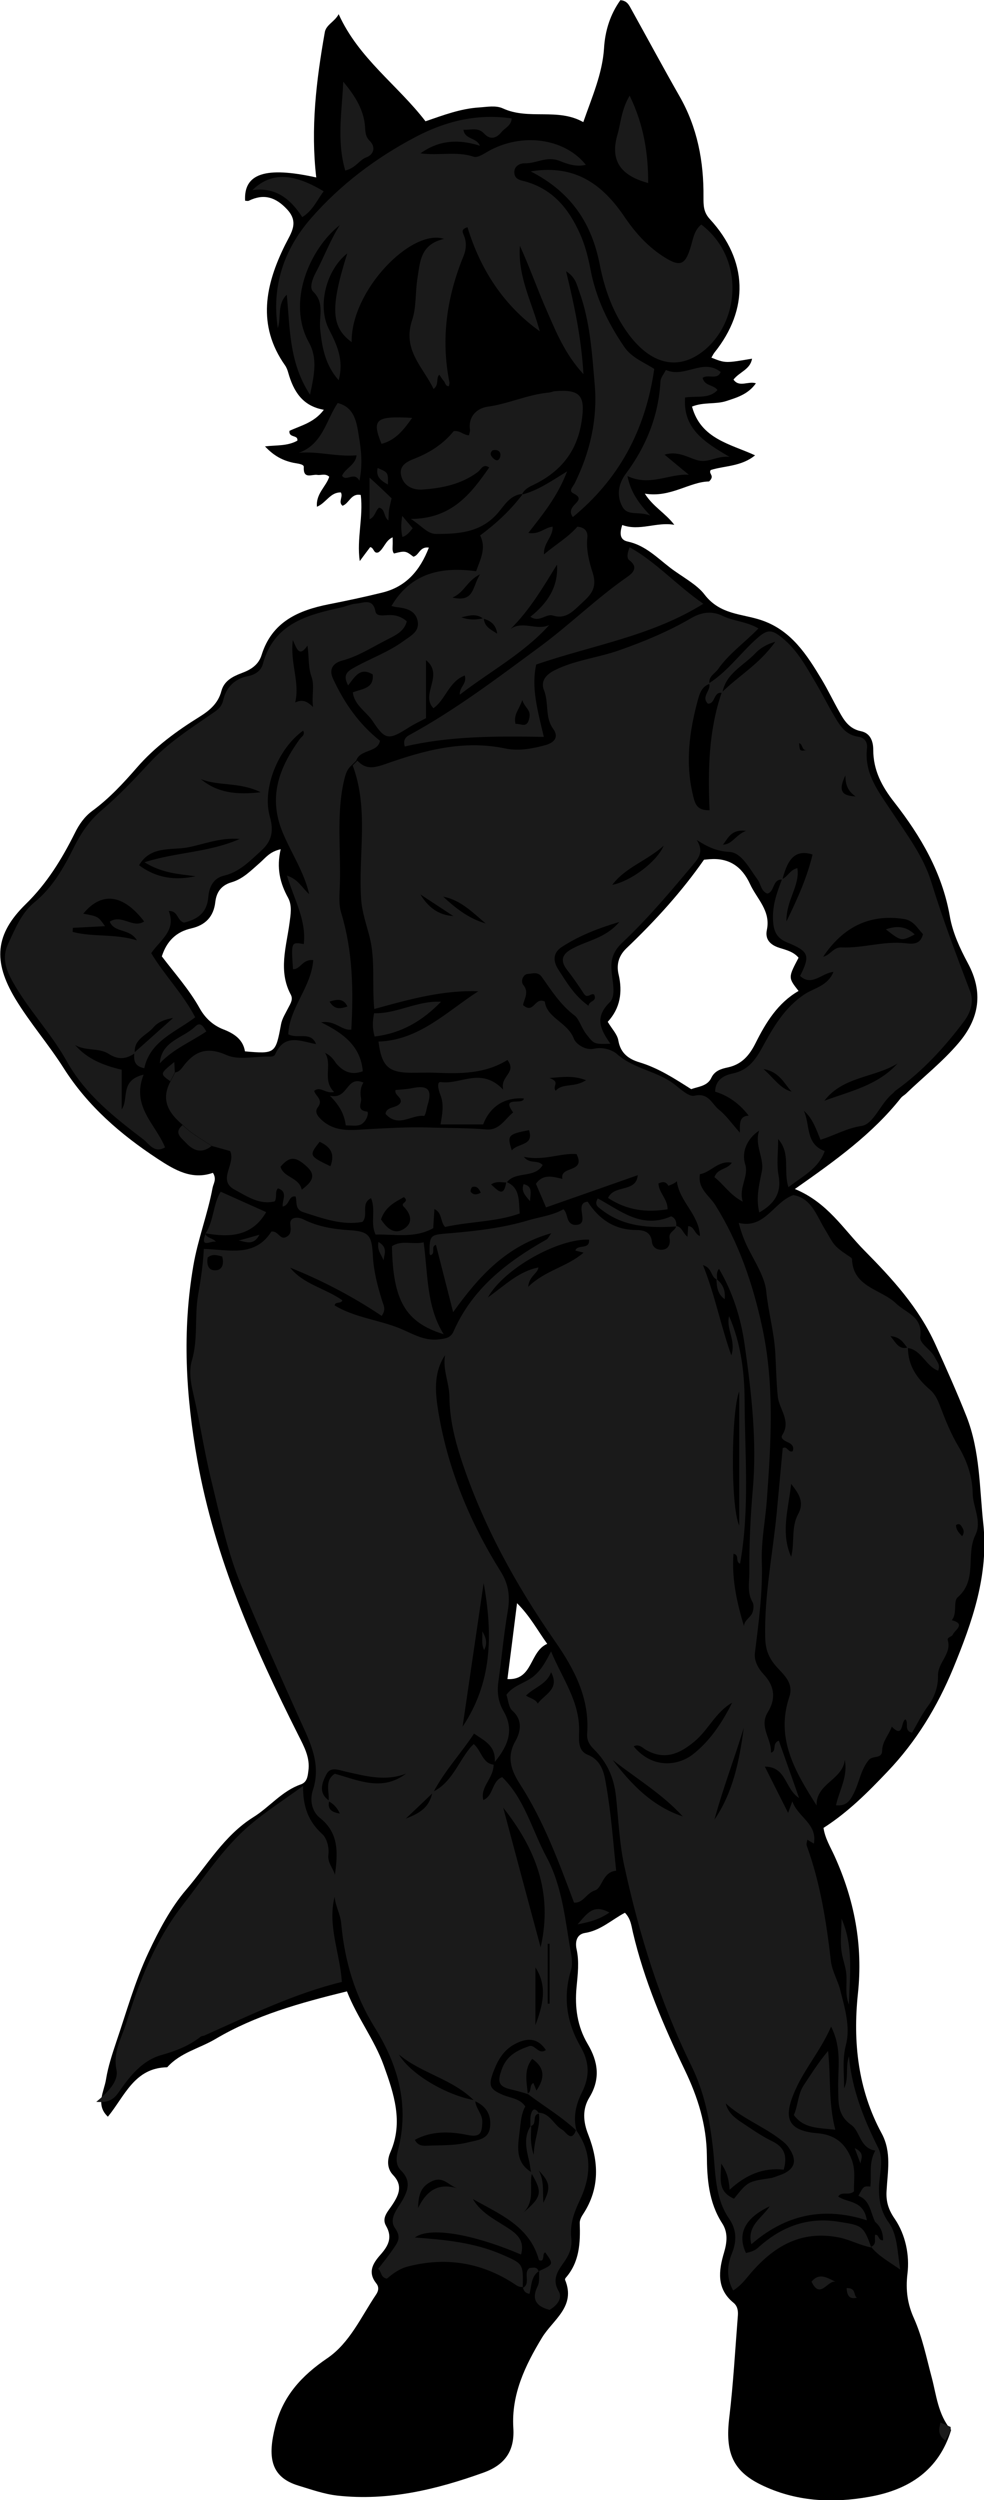 <?xml version="1.0" encoding="utf-8"?>
<!-- Generator: Adobe Illustrator 24.1.2, SVG Export Plug-In . SVG Version: 6.00 Build 0)  -->
<svg version="1.1" id="Layer_1" xmlns="http://www.w3.org/2000/svg" xmlns:xlink="http://www.w3.org/1999/xlink" x="0px" y="0px"
	 width="58.37" height="148.19" viewBox="0 0 58.37 148.19" style="enable-background:new 0 0 58.37 148.19;" xml:space="preserve">
<style type="text/css">
	.st0{fill:#1A1A1A;}
</style>
<g>
	<path d="M20.09,0.84c1.18,2.62,3.5,4.2,5.15,6.35c1.08-0.37,2.08-0.75,3.17-0.82c0.48-0.03,1-0.14,1.43,0.06
		c1.53,0.7,3.25-0.05,4.76,0.81c0.53-1.52,1.13-2.87,1.23-4.37c0.06-1.05,0.37-2.02,0.97-2.86c0.41,0.03,0.52,0.31,0.65,0.54
		c0.95,1.71,1.88,3.44,2.85,5.14c1.07,1.86,1.45,3.88,1.43,5.99c0,0.48-0.01,0.89,0.38,1.31c2.26,2.46,2.33,5.34,0.27,7.91
		c-0.07,0.09-0.12,0.2-0.18,0.3c0.83,0.33,0.83,0.33,2.41,0.06c-0.1,0.64-0.74,0.78-1.1,1.24c0.34,0.49,0.88,0.07,1.33,0.22
		c-0.46,0.65-1.11,0.84-1.75,1.05c-0.64,0.21-1.34,0.05-2.04,0.33c0.52,1.92,2.26,2.21,3.74,2.89c-0.82,0.67-1.79,0.61-2.63,0.87
		c-0.16,0.24,0.28,0.32-0.1,0.68c-1.15,0.01-2.29,0.98-3.81,0.72c0.49,0.78,1.23,1.16,1.75,1.85c-1.05-0.19-2.05,0.39-3.09,0.01
		c-0.13,0.41-0.2,0.87,0.32,0.98c1.04,0.22,1.74,0.95,2.52,1.55c0.69,0.53,1.59,0.99,2.04,1.59c0.93,1.21,2.21,1.13,3.37,1.52
		c1.78,0.6,2.7,2.05,3.59,3.53c0.37,0.62,0.68,1.27,1.03,1.89c0.29,0.53,0.6,1.02,1.28,1.16c0.56,0.11,0.74,0.59,0.74,1.1
		c0,1.22,0.51,2.18,1.26,3.13c1.56,2,2.83,4.16,3.28,6.73c0.17,0.99,0.6,1.91,1.07,2.79c0.93,1.72,0.7,3.28-0.57,4.76
		c-0.94,1.1-2.07,1.99-3.11,2.99c-0.09,0.08-0.2,0.14-0.28,0.23c-1.69,2.14-3.89,3.72-6.3,5.41c1.95,0.8,2.89,2.4,4.13,3.65
		c1.63,1.65,3.22,3.37,4.22,5.59c0.64,1.41,1.27,2.82,1.84,4.26c0.8,2.05,0.76,4.23,0.99,6.36c0.32,3.03-0.65,5.79-1.79,8.56
		c-0.95,2.29-2.2,4.34-3.89,6.11c-1.15,1.21-2.33,2.4-3.8,3.34c0.09,0.62,0.41,1.13,0.65,1.66c1.18,2.6,1.7,5.28,1.39,8.17
		c-0.3,2.86,0,5.68,1.41,8.28c0.6,1.11,0.35,2.27,0.29,3.41c-0.04,0.64,0.12,1.13,0.49,1.66c0.65,0.96,0.88,2.18,0.75,3.24
		c-0.12,0.99,0.01,1.82,0.38,2.64c0.51,1.14,0.74,2.33,1.06,3.52c0.27,1.01,0.37,2.21,1.15,3.11c-0.72,2.36-2.47,3.54-4.85,3.96
		c-2.22,0.4-4.4,0.28-6.44-0.72c-1.67-0.82-2.12-1.92-1.87-3.98c0.24-2.01,0.35-4.03,0.51-6.05c0.02-0.28-0.02-0.56-0.27-0.76
		c-1.01-0.83-0.87-1.9-0.55-2.97c0.18-0.61,0.24-1.19-0.11-1.73c-0.8-1.24-0.9-2.63-0.91-4.03c-0.02-1.8-0.53-3.44-1.31-5.06
		c-1.26-2.63-2.41-5.31-3.08-8.17c-0.09-0.38-0.12-0.79-0.47-1.15c-0.78,0.41-1.45,1.06-2.38,1.2c-0.48,0.08-0.58,0.52-0.49,0.95
		c0.17,0.76,0.07,1.51,0,2.27c-0.11,1.18,0.04,2.31,0.66,3.36c0.62,1.04,0.77,2.07,0.1,3.17c-0.42,0.69-0.37,1.43-0.07,2.19
		c0.63,1.6,0.7,3.19-0.29,4.71c-0.11,0.16-0.22,0.37-0.21,0.55c0.04,1.17-0.01,2.31-0.84,3.25c-0.02,0.03-0.04,0.08-0.03,0.11
		c0.66,1.59-0.73,2.37-1.37,3.43c-1,1.65-1.82,3.36-1.7,5.34c0.09,1.36-0.49,2.19-1.75,2.65c-2.81,1.01-5.66,1.7-8.68,1.37
		c-0.8-0.09-1.55-0.36-2.31-0.59c-1.73-0.52-1.81-1.79-1.39-3.48c0.45-1.82,1.56-3.03,3.09-4.07c1.34-0.91,2.01-2.46,2.9-3.78
		c0.15-0.22,0.18-0.45,0.01-0.66c-0.52-0.66-0.21-1.18,0.25-1.7c0.44-0.5,0.74-1,0.33-1.71c-0.29-0.5,0.15-0.89,0.4-1.29
		c0.37-0.57,0.6-1.11,0.02-1.72c-0.37-0.38-0.36-0.91-0.16-1.36c0.78-1.78,0.2-3.48-0.39-5.12c-0.55-1.54-1.58-2.85-2.19-4.41
		c-2.77,0.68-5.41,1.41-7.81,2.83c-0.95,0.56-2.08,0.8-2.85,1.67c-1.95,0.03-2.52,1.71-3.52,2.93c-0.75-0.7-0.22-1.5-0.11-2.22
		c0.12-0.74,0.36-1.47,0.6-2.19c0.61-1.79,1.12-3.63,1.92-5.33c0.61-1.3,1.32-2.65,2.23-3.71c1.26-1.47,2.26-3.22,3.98-4.3
		c0.97-0.6,1.7-1.56,2.83-1.95c0.36-0.13,0.4-0.46,0.44-0.78c0.12-0.81-0.26-1.47-0.6-2.15c-2.61-5.19-4.94-10.47-5.98-16.26
		c-0.69-3.86-0.91-7.66-0.24-11.56c0.27-1.58,0.85-3.05,1.14-4.61c0.05-0.26,0.26-0.51,0.02-0.89c-1.24,0.44-2.26-0.16-3.28-0.83
		c-2.19-1.44-4.14-3.12-5.57-5.37c-0.9-1.42-2.01-2.69-2.88-4.13c-1.32-2.21-1.2-3.81,0.63-5.6c1.26-1.23,2.14-2.67,2.91-4.21
		c0.25-0.51,0.57-0.97,1.03-1.31c1.01-0.74,1.85-1.65,2.66-2.58c1.06-1.22,2.35-2.16,3.72-3.01c0.59-0.37,1.09-0.79,1.28-1.51
		c0.16-0.61,0.67-0.87,1.2-1.07c0.55-0.2,1.01-0.49,1.19-1.08c0.61-1.95,2.16-2.64,3.98-3c1.06-0.21,2.11-0.43,3.16-0.69
		c1.42-0.34,2.25-1.3,2.78-2.67c-0.55-0.08-0.58,0.47-0.92,0.54c-0.45-0.35-0.49-0.36-1.15-0.19c-0.11-0.14-0.08-0.3-0.08-0.46
		c0.01-0.16,0-0.32,0-0.5c-0.43,0.19-0.51,0.67-0.84,0.89c-0.3,0.11-0.25-0.27-0.49-0.31c-0.2,0.26-0.41,0.55-0.62,0.83
		c-0.19-1.32,0.22-2.61,0.06-3.92c-0.58-0.12-0.68,0.5-1.08,0.64c-0.28-0.22,0.05-0.53-0.1-0.79c-0.63-0.02-0.87,0.62-1.42,0.85
		c-0.07-0.78,0.55-1.2,0.73-1.78c-0.24-0.22-0.49-0.07-0.71-0.11c-0.32-0.05-0.84,0.29-0.8-0.47c0.01-0.18-0.4-0.2-0.63-0.25
		c-0.6-0.13-1.13-0.39-1.67-0.97c0.69-0.08,1.33-0.01,1.92-0.34c0.05-0.37-0.52-0.14-0.47-0.58c0.62-0.3,1.46-0.47,2.04-1.25
		c-1.27-0.22-1.8-1.1-2.11-2.19c-0.04-0.15-0.1-0.31-0.19-0.44c-1.68-2.38-1.17-4.78,0-7.14c0.37-0.74,0.85-1.34,0.1-2.13
		c-0.66-0.7-1.36-0.93-2.25-0.49c-0.06,0.03-0.15,0-0.22,0c-0.09-1.61,1.2-2.05,4.22-1.38c-0.34-2.9,0-5.74,0.5-8.57
		C19.32,1.47,19.84,1.31,20.09,0.84z M47.37,56.77c-0.3-0.36-0.74-0.46-1.15-0.59c-0.53-0.17-0.85-0.5-0.73-1.06
		c0.24-1.14-0.6-1.84-1-2.72c-0.48-1.04-1.25-1.56-2.4-1.47c-0.08,0.01-0.15,0.01-0.33,0.03c-1.31,1.88-2.89,3.62-4.6,5.25
		c-0.46,0.44-0.6,0.96-0.47,1.53c0.26,1.08,0.09,2.04-0.64,2.83c0.25,0.42,0.57,0.74,0.63,1.11c0.13,0.76,0.62,1.1,1.25,1.29
		c1.13,0.34,2.09,0.97,3.07,1.59c0.45-0.16,0.97-0.18,1.2-0.68c0.2-0.42,0.6-0.53,0.98-0.61c0.83-0.18,1.28-0.72,1.64-1.44
		c0.61-1.22,1.32-2.38,2.55-3.09C46.75,57.95,46.75,57.95,47.37,56.77z M16.65,50.34c-0.65,0.14-0.91,0.52-1.23,0.8
		c-0.51,0.44-0.99,0.95-1.66,1.15c-0.63,0.18-0.92,0.58-0.99,1.19c-0.1,0.86-0.59,1.36-1.42,1.55c-0.89,0.2-1.46,0.75-1.75,1.66
		c0.76,1,1.62,1.96,2.24,3.07c0.33,0.59,0.79,1.01,1.39,1.25c0.66,0.25,1.19,0.61,1.3,1.31c1.8,0.16,1.82,0.13,2.14-1.6
		c0.06-0.34,0.27-0.66,0.43-0.98c0.13-0.25,0.3-0.5,0.15-0.78c-0.75-1.4-0.27-2.82-0.08-4.22c0.07-0.53,0.17-1.05-0.08-1.52
		C16.61,52.35,16.39,51.45,16.65,50.34z M32.46,97.44c-0.59-0.82-1.01-1.63-1.79-2.41c-0.21,1.7-0.39,3.1-0.57,4.5
		C31.63,99.61,31.39,97.91,32.46,97.44z"/>
	<path class="st0" d="M39.65,70.29c-0.15-0.27-0.36-0.25-0.59-0.14c0.02,0.56,0.55,0.92,0.54,1.53c-1.26,0.21-2.42,0.06-3.53-0.67
		c0.36-0.81,1.67-0.3,1.76-1.35c-1.81,0.64-3.59,1.26-5.44,1.91c-0.21-0.49-0.4-0.94-0.6-1.4c0.43-0.61,1.01-0.42,1.57-0.29
		c-0.17-0.8,1.41-0.33,0.84-1.47c-0.93-0.08-1.95,0.42-3.13,0.16c0.37,0.46,0.82,0.15,1.12,0.49c-0.47,0.81-1.61,0.34-2.13,1.03
		c-0.3,0.01-0.6-0.1-0.93,0.12c0.39,0.34,0.76,0.82,0.9-0.15c0.84,0.33,0.73,1.12,0.8,1.87c-1.37,0.5-2.94,0.47-4.43,0.8
		c-0.3-0.34-0.16-0.84-0.63-1.06c-0.03,0.4-0.05,0.77-0.07,1.13c-1.1,0.62-2.26,0.35-3.42,0.38c-0.33-0.68,0.03-1.44-0.27-2.16
		c-0.64,0.33-0.13,0.99-0.51,1.41c-1.2,0.22-2.33-0.2-3.49-0.57c-0.55-0.17-0.37-0.62-0.48-0.94c-0.44-0.05-0.33,0.51-0.76,0.6
		c-0.05-0.37,0.34-0.87-0.28-1.08c-0.2,0.19-0.04,0.5-0.19,0.77c-0.9,0.23-1.65-0.3-2.38-0.69c-1.06-0.57,0.09-1.52-0.27-2.29
		c-0.35-0.1-0.71-0.2-1.08-0.3c-0.58-0.4-1.21-0.73-1.72-1.24c-0.84-0.7-1.34-1.49-0.73-2.6c0.09-0.17,0.18-0.35,0.27-0.52
		c0.22-0.03,0.35-0.19,0.46-0.34c0.69-0.92,1.42-1.21,2.59-0.69c0.7,0.31,1.64,0.08,2.48,0.09c0.15,0,0.34,0.02,0.41-0.15
		c0.56-1.26,1.54-0.74,2.43-0.59c0.12,0.22,0.3,0.39,0.52,0.52c0.46,0.71-0.19,1.6,0.54,2.32c-0.52,0.12-0.81-0.37-1.18-0.07
		c0.06,0.31,0.57,0.52,0.21,0.98c-0.22,0.29,0.02,0.56,0.29,0.8c0.82,0.7,1.78,0.54,2.71,0.49c1.15-0.06,2.34-0.13,3.46-0.1
		c1.17,0.04,2.37,0.02,3.55,0.12c0.77,0.06,1.09-0.62,1.58-1.01c-0.76-1.02,0.62-0.4,0.63-0.83c-1.16-0.07-2,0.48-2.41,1.54
		c-0.87,0-1.72,0-2.53,0c0.11-0.61,0.21-1.17,0.01-1.7c-0.18-0.46-0.22-0.84,0.01-0.81c1.17,0.17,2.39-0.92,3.7,0.45
		c-0.2-0.82,0.83-0.99,0.25-1.76c-1.31,0.82-2.76,0.82-4.23,0.76c-0.48-0.02-0.96,0-1.44,0c-1.38,0-1.79-0.37-1.98-1.85
		c2.42-0.08,4.04-1.77,5.92-2.98c-2.11-0.08-4.1,0.48-6.17,1.05c-0.14-1.49,0.07-2.88-0.27-4.25c-0.19-0.75-0.46-1.49-0.51-2.29
		c-0.17-2.63,0.47-5.32-0.5-7.9c0.09-0.09,0.18-0.18,0.28-0.28c0.5,0.53,0.97,0.44,1.66,0.2c2.29-0.81,4.63-1.45,7.13-0.92
		c0.78,0.16,1.6,0.01,2.39-0.21c0.54-0.16,0.77-0.5,0.43-0.96c-0.5-0.7-0.24-1.54-0.54-2.28c-0.21-0.52,0.08-0.92,0.65-1.2
		c1.21-0.6,2.55-0.73,3.8-1.17c1.48-0.52,2.93-1.12,4.28-1.91c0.67-0.39,1.27-0.42,1.87-0.13c0.63,0.31,1.36,0.31,2.12,0.74
		c-0.82,0.85-1.75,1.49-2.39,2.41c-0.2,0.28-0.6,0.44-0.51,0.88c-0.49,0.16-0.6,0.62-0.71,1.01c-0.48,1.8-0.73,3.6-0.3,5.47
		c0.14,0.61,0.22,1.02,1.01,1.01c-0.1-2.36-0.06-4.71,0.72-6.98c0.97-0.97,2.21-1.65,3.18-3.01c-0.62,0.18-0.97,0.46-1.18,0.68
		c-0.7,0.74-1.77,1.2-1.96,2.36c-0.53-0.13-0.4,0.65-0.86,0.63c-0.43-0.43,0.23-0.8,0.07-1.21c1.05-0.67,1.79-1.68,2.68-2.51
		c0.77-0.72,1-0.75,1.79-0.07c0.82,0.71,1.32,1.65,1.86,2.56c0.38,0.64,0.71,1.31,1.09,1.95c0.36,0.61,0.68,1.13,1.43,1.24
		c0.37,0.05,0.56,0.32,0.52,0.68c-0.18,1.52,0.71,2.61,1.46,3.75c0.88,1.34,1.88,2.64,2.35,4.17c0.68,2.2,1.49,4.35,2.31,6.5
		c0.24,0.63,0,1.28-0.35,1.75c-1.17,1.56-2.48,2.99-4.08,4.13c-0.06,0.05-0.11,0.12-0.17,0.17c-0.72,0.58-1.12,1.81-1.84,1.92
		c-0.91,0.14-1.62,0.57-2.44,0.82c-0.25-0.6-0.45-1.26-0.99-1.72c0.39,0.81,0.08,1.97,1.24,2.39c-0.35,1.02-1.28,1.47-2.15,2.14
		c-0.32-0.97,0.15-1.99-0.61-2.85c0,0.78-0.1,1.47,0.02,2.13c0.2,1.05-0.23,1.7-1.14,2.22c-0.21-0.86-0.01-1.64,0.15-2.43
		c0.16-0.8-0.45-1.53-0.16-2.42c-0.73,0.48-1.05,1.29-0.83,1.98c0.24,0.74-0.4,1.37-0.14,2.23c-0.78-0.41-1.14-1.04-1.68-1.45
		c0.17-0.53,0.76-0.44,1.03-0.86c-0.81-0.15-1.25,0.58-1.89,0.68c-0.15,0.86,0.56,1.27,0.91,1.83c1.39,2.22,2.22,4.65,2.77,7.18
		c0.75,3.41,0.54,6.84,0.29,10.29c-0.09,1.22-0.34,2.43-0.3,3.67c0.06,1.82-0.19,3.62-0.41,5.42c-0.06,0.49,0.24,0.96,0.53,1.27
		c0.68,0.73,0.7,1.48,0.23,2.24c-0.53,0.88,0.25,1.59,0.19,2.39c0.37-0.09,0.04-0.56,0.47-0.71c0.38,1.08,0.77,2.16,1.2,3.4
		c-0.86-0.55-0.74-1.86-2.03-1.86c0.48,0.95,0.91,1.81,1.38,2.74c0.08-0.22,0.13-0.36,0.25-0.68c0.35,0.96,1.49,1.32,1.28,2.5
		c-0.14-0.08-0.26-0.15-0.39-0.23c-0.01,0.12-0.07,0.24-0.04,0.34c0.81,2.22,1.17,4.53,1.44,6.87c0.07,0.58,0.42,1.16,0.55,1.69
		c0.26,1.04,0.62,2.19,0.34,3.26c-0.23,0.89-0.1,1.72-0.11,2.58c0.3-0.6,0.06-1.27,0.29-1.9c0.17,1.94,0.87,3.7,1.73,5.42
		c0.37,0.74,0.05,1.62,0.05,2.43c0,0.73,0.12,1.36,0.57,1.99c0.53,0.74,0.51,1.68,0.69,2.8c-0.75-0.52-1.32-0.83-1.73-1.35
		c0.35-0.14,0.19-0.47,0.24-0.71c0.25-0.03,0.17,0.34,0.47,0.33c0.01-0.45-0.14-0.81-0.47-1.1c-0.28-0.56-0.29-1.28-0.99-1.54
		c0.31-0.58,0.31-0.58,0.71-0.55c0.08-0.69-0.11-1.41,0.29-2.13c-0.93-0.16-0.89-1.14-1.42-1.52c-0.84-0.59-0.76-1.34-0.78-2.16
		c-0.03-1.16,0.24-2.36-0.42-3.67c-0.61,1.4-1.55,2.47-2.12,3.75c-0.67,1.51-0.62,2.41,1.31,2.57c0.98,0.08,1.64,0.55,2.02,1.53
		c0.27,0.69,0.12,1.31,0.15,1.91c-0.31,0.29-0.72-0.03-0.94,0.31c0.55,0.39,1.51,0.2,1.7,1.41c-2.59-0.83-4.83-0.33-6.85,1.42
		c-0.28-1.1,0.6-1.52,1.09-2.25c-1.49,0.7-1.94,1.64-1.41,2.77c0.26-0.06,0.52-0.13,0.72-0.32c1.37-1.23,2.9-1.84,4.81-1.53
		c1.3,0.21,1.45,0.2,1.9,1.52c-0.65-0.12-1.23-0.45-1.9-0.59c-2.32-0.46-3.94,0.57-5.32,2.2c-0.28,0.33-0.53,0.67-0.97,0.94
		c-0.41-0.74-0.36-1.48-0.08-2.18c0.3-0.74,0.3-1.41-0.17-2.09c-0.84-1.23-0.79-2.7-0.94-4.08c-0.19-1.73-0.51-3.39-1.29-4.97
		c-1.85-3.77-3.09-7.76-3.98-11.86c-0.29-1.33-0.34-2.73-0.49-4.1c-0.12-1.13-0.53-2.03-1.31-2.8c-0.27-0.27-0.43-0.54-0.4-0.94
		c0.15-2.09-0.76-3.81-1.9-5.45c-2.34-3.36-4.3-6.92-5.58-10.82c-0.39-1.2-0.68-2.41-0.69-3.68c-0.01-0.83-0.41-1.61-0.26-2.47
		c-0.72,1.08-0.57,2.3-0.39,3.4c0.57,3.39,1.87,6.52,3.7,9.44c0.43,0.69,0.57,1.4,0.41,2.33c-0.24,1.38-0.36,2.81-0.56,4.21
		c-0.08,0.59-0.01,1.17,0.31,1.72c0.62,1.06,0.32,2-0.52,3.01c0.06-0.97-0.61-1.25-1.23-1.68c-0.76,1.16-1.75,2.21-2.42,3.49
		c-0.54,0.52-1.08,1.03-1.63,1.55c1.05-0.4,1.4-0.78,1.59-1.58c1.13-0.54,1.5-1.73,2.23-2.62c0.05-0.06,0.1-0.11,0.21-0.22
		c0.46,0.39,0.52,1.15,1.18,1.22c0,0.83-0.81,1.3-0.61,2.1c0.63-0.27,0.48-1.11,1.12-1.36c1.34,1.31,1.77,3.14,2.63,4.74
		c0.96,1.79,1.11,3.8,1.46,5.75c0.05,0.31,0.08,0.66-0.01,0.95c-0.49,1.61-0.25,3.12,0.57,4.54c0.52,0.9,0.56,1.75,0.09,2.69
		c-0.36,0.71-0.55,1.48-0.33,2.29c-0.89-0.84-1.95-1.46-2.92-2.2c0.29-0.1,0.09-0.5,0.36-0.63c0.07,0.16,0.12,0.3,0.18,0.45
		c0.49-0.71,0.53-1.34-0.25-1.88c-0.51,0.64-0.33,1.37-0.26,2.09c-0.33-0.11-0.68-0.2-1.01-0.28c-0.78-0.18-0.78-0.5-0.54-1.18
		c0.29-0.82,0.91-1.13,1.59-1.37c0.39-0.17,0.57,0.53,1.03,0.22c-0.52-0.79-1.19-0.71-1.87-0.34c-0.62,0.34-0.96,0.9-1.21,1.54
		c-0.34,0.88-0.29,1.11,0.54,1.46c0.46,0.19,1,0.21,1.32,0.68c-0.24,0.43-0.27,0.93-0.32,1.35c-0.1,0.9-0.36,1.95,0.72,2.57
		c-0.19,0.79,0.21,1.68-0.52,2.38c1.11-0.95,1.15-1.2,0.48-2.34c-0.06-0.22-0.07-0.45-0.12-0.67c-0.18-0.73-0.37-1.48,0.11-2.18
		c0.01,0.5-0.1,1.01,0.15,1.76c0.03-1.01,0.43-1.71,0.3-2.5c0.68,0.04,0.89,0.73,1.39,1.01c0.22,0.12,0.54,0.79,0.82,0.02
		c0.97,1.34,0.9,2.74,0.22,4.17c-0.34,0.72-0.6,1.44-0.5,2.26c0.05,0.47-0.08,0.87-0.37,1.31c-0.33,0.49-0.84,1.04-0.38,1.81
		c0.24,0.41-0.07,0.83-0.54,1.11c-0.72-0.19-1.12-0.57-0.71-1.4c0.15-0.3,0.05-0.63,0.11-0.94l-0.03,0.04
		c0.88-0.4,0.88-0.4,0.37-1.11c-0.13,0.07-0.09,0.2-0.12,0.32c-0.03,0.1-0.04,0.23-0.25,0.14c-0.55-2.02-2.33-2.72-3.92-3.62
		c0.53,0.9,1.46,1.28,2.26,1.84c0.53,0.37,0.78,0.78,0.6,1.45c-2.89-1.23-5.43-1.66-6.3-1.01c1.8,0.13,3.54,0.3,5.17,1.01
		c1.26,0.55,1.26,0.54,1.23,1.95l0.03-0.04c-0.27,0.06-0.43-0.11-0.64-0.24c-1.93-1.22-4-1.53-6.21-0.96
		c-0.51,0.13-0.91,0.44-1.24,0.72c-0.4-0.08-0.3-0.43-0.52-0.58c0.29-0.37,0.59-0.74,0.85-1.12c0.3-0.44,0.56-0.72,0.15-1.3
		c-0.39-0.56,0.15-1.14,0.43-1.63c0.38-0.65,0.51-1.2-0.07-1.78c-0.37-0.36-0.27-0.86-0.17-1.25c0.67-2.63-0.01-5.01-1.38-7.21
		c-1.2-1.92-1.8-3.98-2-6.19c-0.05-0.56-0.35-1.03-0.39-1.58c-0.43,1.71,0.31,3.31,0.43,5.05c-2.79,0.68-5.46,1.97-8.16,3.18
		c-0.07,0.03-0.17,0.02-0.22,0.07c-0.69,0.54-1.46,0.84-2.31,1.08c-1.16,0.32-1.9,1.27-2.55,2.21c-0.33,0.48-0.66,0.62-1.33,0.57
		c0.66-0.55,1.34-1.21,1.2-1.89c-0.22-1.08,0.3-1.88,0.58-2.78c0.78-2.51,1.74-4.94,3.38-7.04c1.27-1.62,2.39-3.38,3.98-4.72
		c0.93-0.79,1.97-1.45,3.13-2.3c-0.02,1.25,0.33,2.13,1.15,2.87c0.24,0.22,0.41,0.76,0.35,1.21c-0.06,0.48,0.28,0.79,0.39,1.19
		c0.16-1.25,0.27-2.45-0.89-3.37c-0.5-0.4-0.61-1.09-0.42-1.65c0.51-1.55-0.17-2.85-0.76-4.15c-1.19-2.64-2.36-5.28-3.48-7.96
		c-0.83-1.99-1.26-4.1-1.77-6.18c-0.43-1.74-0.69-3.53-1.1-5.28c-0.15-0.64-0.24-1.31-0.07-1.89c0.38-1.28,0.15-2.59,0.37-3.88
		c0.16-0.91,0.3-1.85,0.34-2.74c1.5,0.04,3.02,0.52,4.01-1.03c0.4-0.05,0.51,0.49,0.84,0.34c0.32-0.14,0.33-0.38,0.28-0.77
		c-0.05-0.42,0.42-0.47,0.78-0.29c0.86,0.43,1.77,0.58,2.72,0.64c1.19,0.07,1.34,0.32,1.4,1.55c0.05,0.9,0.28,1.78,0.55,2.64
		c0.08,0.27,0.25,0.5-0.03,0.89c-1.7-1.14-3.51-2.09-5.43-2.86c0.8,1,2.11,1.23,3.1,1.94c-0.09,0.23-0.42,0.04-0.46,0.3
		c1.16,0.7,2.51,0.84,3.74,1.31c0.81,0.31,1.52,0.82,2.46,0.7c0.37-0.05,0.68-0.07,0.86-0.48c1.12-2.55,3.19-4.13,5.53-5.45
		c0.06-0.04,0.1-0.13,0.26-0.36c-2.65,0.75-4.27,2.52-5.82,4.68c-0.37-1.44-0.69-2.71-1.02-3.99c-0.3,0.08-0.05,0.43-0.24,0.57
		c-0.08,0.07-0.13,0.04-0.14-0.08c-0.01-1.16,0.07-1.08,1.33-1.19c1.51-0.13,3.04-0.31,4.51-0.75c0.71-0.21,1.45-0.29,2.1-0.66
		c0.3,0.27,0.13,0.77,0.6,0.92c1.15,0.11-0.07-1.28,0.84-1.37c0.66,1.02,1.56,1.67,2.87,1.68c0.4,0,0.88,0.08,0.94,0.69
		c0.03,0.3,0.25,0.49,0.58,0.48c0.45-0.01,0.52-0.41,0.47-0.66c-0.09-0.42,0.39-0.47,0.39-0.78l-0.03,0.03
		c0.37,0.02,0.41,0.41,0.7,0.64c0.02-0.24,0.03-0.44,0.04-0.63c0.37,0.01,0.37,0.46,0.7,0.59c-0.05-1.28-1.22-2.04-1.37-3.25
		C40.01,70.15,39.83,70.22,39.65,70.29z M19.53,106.74c-0.12,0.5,0.13,0.68,0.63,0.76c-0.17-0.37-0.39-0.58-0.67-0.73
		c0.07-0.56-0.27-1.21,0.37-1.63c1.41,0.39,2.81,1.07,4.23-0.01c-1.21,0.48-2.4,0.15-3.56-0.11c-0.45-0.1-0.91-0.32-1.16,0.14
		C19.1,105.67,18.86,106.28,19.53,106.74z M28.15,124.54c-1.27-1.3-3.13-1.62-4.49-2.76c0.7,1.18,2.84,2.43,4.53,2.72
		c0.01,0.48,0.45,0.81,0.42,1.31c-0.03,0.59-0.08,0.91-0.89,0.74c-1.02-0.21-2.12-0.25-3.11,0.29c0.14,0.29,0.38,0.37,0.69,0.35
		c0.82-0.04,1.64,0.01,2.47-0.2c0.61-0.15,1.21-0.17,1.3-0.91C29.15,125.38,28.85,124.83,28.15,124.54z M34.13,74.13
		c0.12-0.4,0.87-0.02,0.81-0.65c-1.83-0.07-5.04,1.71-6,3.43c1.03-0.74,1.85-1.56,3-1.78c-0.05,0.37-0.54,0.49-0.61,1.15
		c1.02-0.99,2.29-1.17,3.29-2.03C34.36,74.19,34.24,74.16,34.13,74.13z M43.25,78.02c0.7,1.59,0.91,3.31,0.92,4.99
		c0.01,3.22,0.31,6.45-0.27,9.68c-0.31-0.13-0.01-0.52-0.39-0.59c-0.12,1.58,0.24,3.08,0.73,4.64c-0.32-0.58,0.18-0.75,0.36-1.08
		c0.1-0.19,0.14-0.52,0.04-0.69c-0.33-0.57-0.19-1.17-0.19-1.75c-0.01-1.63,0.06-3.24,0.2-4.87c0.26-2.89-0.07-5.79-0.48-8.65
		c-0.22-1.55-0.69-3.08-1.52-4.49c-0.18,0.24-0.11,0.44-0.11,0.64c-0.39-0.13-0.27-0.69-0.84-0.86c0.71,1.77,1.04,3.54,1.68,5.35
		C43.68,79.46,43.05,78.77,43.25,78.02z M46.41,52.14c-0.6-0.05-0.44,0.71-0.89,0.83c-0.38-0.14-0.38-0.56-0.58-0.83
		c-0.48-0.65-0.95-1.6-1.66-1.64c-0.77-0.04-1.31-0.3-1.95-0.71c0.37,0.59,0.22,0.96-0.18,1.42c-1.35,1.61-2.7,3.22-4.23,4.66
		c-0.47,0.44-0.69,0.91-0.65,1.56c0.03,0.67,0.31,1.58-0.1,1.98c-0.93,0.91-0.54,1.63,0.04,2.46c-0.99,0.03-0.97,0.02-1.44-0.58
		c-0.27-0.35-0.44-0.91-0.67-1.08c-0.84-0.63-1.38-1.48-1.96-2.3c-0.24-0.34-0.58-0.19-0.82-0.18c-0.3,0.01-0.45,0.45-0.28,0.65
		c0.38,0.45,0.02,0.88-0.01,1.2c0.65,0.56,0.67-0.51,1.29-0.21c0.11,0.98,1.36,1.22,1.73,2.22c0.1,0.26,0.64,0.7,1.21,0.57
		c0.49-0.11,1.06,0.07,1.34,0.32c1,0.89,2.37,1,3.4,1.79c0.37,0.28,0.86,0.76,1.19,0.68c0.85-0.2,1.04,0.5,1.47,0.84
		c0.42,0.33,0.73,0.79,1.23,1.35c-0.02-0.65,0.01-0.98,0.52-1.01c-0.54-0.71-1.22-1.19-1.99-1.42c0.01-0.71,0.54-0.97,1.01-1.07
		c0.93-0.19,1.35-0.77,1.78-1.54c0.65-1.19,1.32-2.38,2.54-3.18c0.56-0.36,1.35-0.48,1.69-1.31c-0.69,0.06-1.28,0.89-1.98,0.24
		c0.61-1.21,0.53-1.45-0.73-1.97c-0.57-0.23-0.82-0.56-0.87-1.24c-0.07-0.93,0.22-1.72,0.53-2.53c0.34-0.13,0.46-0.55,0.91-0.65
		c0.16,1.05-0.67,1.88-0.65,3.16c0.71-1.45,1.24-2.67,1.55-3.97C47.24,50.36,46.75,50.8,46.41,52.14z M29.85,107.15
		c0.72,2.71,1.45,5.42,2.22,8.28C32.82,112.14,31.73,109.54,29.85,107.15z M48.83,56.71c0.43-0.09,0.6-0.58,1.1-0.55
		c1.26,0.05,2.5-0.39,3.77-0.25c0.42,0.05,0.9,0.1,1.05-0.54c-0.34-0.35-0.55-0.81-1.15-0.9C51.51,54.16,49.97,55.01,48.83,56.71z
		 M27.44,102.35c1.74-2.6,1.81-5.41,1.25-8.51C28.25,96.81,27.85,99.58,27.44,102.35z M43.54,130.33c0.82-1.02,0.82-1.02,2.17-1.22
		c0.15-0.02,0.3-0.09,0.45-0.14c1-0.32,1.2-0.88,0.59-1.72c-0.16-0.22-0.39-0.38-0.62-0.55c-0.99-0.72-2.15-1.17-3.08-2.02
		c0.12,0.5,0.46,0.8,0.84,1.06c0.62,0.41,1.23,0.85,1.89,1.17c0.75,0.36,0.94,0.87,0.71,1.7c-1.23-0.14-2.27,0.32-3.21,1.19
		c-0.04-0.6-0.15-1.06-0.5-1.55C42.77,129.1,42.53,129.89,43.54,130.33z M43.85,82.48c-0.47,1.15-0.53,6.77,0,7.95
		C43.85,87.64,43.85,85.09,43.85,82.48z M36.74,54.65c-1.31,0.39-2.41,0.83-3.41,1.48c-0.5,0.32-0.56,0.8-0.21,1.34
		c0.49,0.75,0.93,1.53,1.79,2.15c0.03-0.32,0.54-0.24,0.33-0.67c-0.19-0.1-0.4,0.27-0.6-0.04c-0.32-0.49-0.65-0.97-1.01-1.43
		c-0.46-0.6-0.23-0.97,0.36-1.27C34.87,55.74,35.92,55.61,36.74,54.65z M37.59,103.52c1.16,1.39,2.67,1.1,3.46,0.51
		c1.05-0.8,1.78-1.91,2.38-3.1c-0.98,0.55-1.41,1.62-2.25,2.31c-0.87,0.72-1.74,1.11-2.84,0.5
		C38.14,103.63,37.91,103.34,37.59,103.52z M40.5,107.67c-1.21-1.33-2.76-2.25-4.16-3.35C37.45,105.77,38.69,107.07,40.5,107.67z
		 M53.24,63.04c-1.38,0.85-3.24,0.76-4.34,2.21C50.42,64.68,52.06,64.35,53.24,63.04z M42.38,107.86c1.11-1.62,1.48-3.51,1.74-5.44
		C43.57,104.23,42.89,105.99,42.38,107.86z M22.6,72.28c0.36,0.54,0.8,0.94,1.38,0.55c0.55-0.36,0.38-0.89-0.03-1.3
		c-0.25-0.25,0.38-0.26,0.01-0.57C23.42,71.26,22.86,71.53,22.6,72.28z M17.9,70.52c0.58-0.44,0.9-0.83,0.29-1.38
		c-0.66-0.6-1.01-0.61-1.55,0.02C16.83,69.82,17.73,69.77,17.9,70.52z M36.32,52.45c1.09-0.21,2.63-1.35,3.05-2.32
		C38.35,51.04,37.1,51.41,36.32,52.45z M31.76,120.04c0.43-1.14,0.74-2.29,0-3.42C31.76,117.76,31.76,118.9,31.76,120.04z
		 M19.6,69.13c0.3-0.78-0.04-1.17-0.64-1.45C18.32,68.5,18.33,68.52,19.6,69.13z M27.12,129.71c-0.52-0.17-0.84-0.75-1.53-0.4
		c-0.6,0.3-0.77,0.74-0.79,1.57C25.36,129.75,26.07,129.41,27.12,129.71z M26.29,53.15c0.74,0.69,1.52,1.3,2.52,1.59
		C28.04,54.09,27.33,53.35,26.29,53.15z M30.36,68.19c0.37-0.45,1.33-0.26,1.02-1.2C30.14,67.23,30.07,67.3,30.36,68.19z
		 M32.49,118.77c0.04,0,0.08,0,0.11,0c0-1.18,0-2.37,0-3.55c-0.04,0-0.08,0-0.11,0C32.49,116.4,32.49,117.59,32.49,118.77z
		 M34.76,64.03c-0.76-0.29-1.34-0.19-2.17-0.13c0.69,0.25,0.15,0.45,0.37,0.76C33.37,64.18,34.07,64.49,34.76,64.03z M12.32,74.54
		c-0.07,0.39,0.02,0.77,0.45,0.76c0.42-0.01,0.53-0.38,0.41-0.82C12.9,74.41,12.61,74.3,12.32,74.54z M26.89,54.3
		c-0.65-0.43-1.3-0.85-1.95-1.28C25.39,53.77,26.01,54.25,26.89,54.3z M32.23,130.57c0.46-0.89,0.39-1.23-0.28-1.92
		C32.27,129.19,32.19,129.79,32.23,130.57z M46.96,64.71c-0.44-0.46-0.71-1.18-1.67-1.34C45.94,63.94,46.28,64.53,46.96,64.71z
		 M45.23,65.26c-0.06,0.05-0.11,0.09-0.17,0.14c-0.37-0.37-0.74-0.75-1.11-1.12c0.04-0.05,0.08-0.1,0.12-0.15
		C44.47,64.51,44.85,64.88,45.23,65.26z M42.88,50.07c0.57-0.02,0.74-0.57,1.37-0.82C43.35,49.14,43.19,49.71,42.88,50.07z
		 M50.75,47.21c-0.34-0.25-0.61-0.54-0.6-1.25C49.63,47.02,50.1,47.17,50.75,47.21z M47.4,44.05c0.04,0.49,0.04,0.49,0.52,0.4
		C47.53,44.55,47.65,44.11,47.4,44.05z M28.52,70.7c-0.1-0.22-0.22-0.42-0.5-0.34c-0.06,0.02-0.13,0.23-0.1,0.28
		C28.09,70.87,28.31,70.81,28.52,70.7z"/>
	<path class="st0" d="M53.86,79.87c-0.01,1.07,0.54,1.85,1.31,2.51c0.3,0.26,0.45,0.59,0.6,0.98c0.31,0.81,0.63,1.62,1.09,2.39
		c0.48,0.81,0.82,1.73,0.84,2.78c0.01,0.8,0.56,1.64,0.16,2.46c-0.58,1.16,0.14,2.66-1.05,3.69c-0.28,0.24-0.01,0.95-0.35,1.36
		c0.87,0.23,0.16,0.59,0.05,0.87c-0.04,0.1-0.34,0.14-0.29,0.31c0.25,0.82-0.61,1.32-0.58,2.14c0.02,0.53-0.18,1.22-0.58,1.75
		c-0.37,0.49-0.64,1.06-0.96,1.6c-0.49-0.12-0.19-0.57-0.38-0.79c-0.3,0.08-0.09,1.17-0.82,0.43c-0.17,0.48-0.56,0.87-0.57,1.41
		c-0.01,0.53-0.55,0.28-0.79,0.56c-0.47,0.57-0.56,1.28-0.86,1.91c-0.22,0.45-0.43,0.85-1.09,0.78c0.2-0.9,0.72-1.72,0.52-2.69
		c-0.12,1.19-1.71,1.39-1.67,2.7c-1.29-2.02-2.44-3.99-1.62-6.43c0.31-0.92-0.47-1.41-0.89-1.95c-0.41-0.52-0.53-1-0.54-1.62
		c-0.05-2.46,0.44-4.87,0.68-7.3c0.12-1.29,0.24-2.59,0.36-3.88c0.26-0.16,0.34,0.3,0.59,0.18c0.12-0.31-0.11-0.45-0.31-0.54
		c-0.2-0.09-0.43-0.23-0.31-0.41c0.54-0.84-0.17-1.52-0.26-2.27c-0.09-0.86-0.1-1.74-0.15-2.6c-0.07-1.25-0.42-2.45-0.54-3.68
		c-0.08-0.79-0.65-1.7-1.07-2.52c-0.23-0.46-0.41-0.94-0.56-1.51c1.56,0.37,2.06-1.23,3.24-1.65c1.06,0.18,1.37,1.19,1.84,1.97
		c0.57,0.95,0.49,1,1.38,1.6c0.1,0.07,0.26,0.15,0.26,0.23c0.06,1.67,1.72,1.77,2.61,2.62c0.61,0.59,1.6,0.77,1.44,1.99
		c-0.05,0.41,0.64,0.74,0.87,1.22c0.12,0.25,0.34,0.43,0.19,0.78c-0.74-0.27-0.98-1.24-1.82-1.35c-0.23-0.28-0.4-0.65-1.01-0.7
		C53.17,79.63,53.33,80.02,53.86,79.87z M46.93,92.28c0.22-0.84-0.01-1.74,0.41-2.52c0.41-0.74,0.01-1.26-0.41-1.8
		C46.78,89.4,46.29,90.85,46.93,92.28z M57.07,91.06c0.12-0.16,0.12-0.33,0.04-0.46c-0.08-0.13-0.16-0.36-0.4-0.2
		C56.71,90.7,56.9,90.87,57.07,91.06z"/>
	<path class="st0" d="M19.27,62.41c-0.22-0.12-0.4-0.29-0.52-0.52c-0.31-0.78-1.07-0.28-1.65-0.58c0.06-1.57,1.37-2.8,1.48-4.4
		c-0.66-0.06-0.75,0.56-1.2,0.54c-0.11-1.62-0.11-1.62,0.64-1.49c0.16-1.42-0.57-2.64-1-4.06c0.68,0.22,0.91,0.75,1.32,1.1
		c-0.3-1.31-1.05-2.41-1.55-3.6c-0.91-2.14-0.24-3.88,0.99-5.59c0.11-0.15,0.34-0.25,0.2-0.5c-1.49,1.07-2.45,3.44-1.97,5.11
		c0.23,0.82,0.13,1.43-0.52,2.01c-0.67,0.61-1.3,1.27-2.22,1.48c-0.67,0.16-0.87,0.76-0.91,1.24c-0.08,1-0.67,1.34-1.44,1.54
		c-0.43-0.11-0.34-0.71-0.91-0.69c0.46,1.16-0.51,1.72-1.04,2.5c0.78,1.3,1.87,2.39,2.61,3.8c-1.15,0.88-2.67,1.39-3.02,3.02
		c-0.62-0.12-0.63-0.51-0.59-0.93c0.77-0.68,1.53-1.37,2.3-2.05c-0.48,0.08-0.9,0.24-1.16,0.55c-0.4,0.48-1.2,0.7-1.11,1.54
		c-0.51,0.35-0.98,0.41-1.55,0.04c-0.59-0.38-1.37-0.15-2-0.53c0.72,0.83,1.67,1.21,2.77,1.47c0,0.78,0,1.57,0,2.35
		c0.44-0.63-0.13-1.72,1.3-2.06c-0.75,1.9,0.72,2.94,1.27,4.31c-0.63,0.38-0.96-0.22-1.26-0.45c-1.74-1.33-3.46-2.66-4.58-4.67
		c-0.91-1.63-2.24-3.01-3.17-4.65c-0.43-0.76-0.69-1.47-0.29-2.31c0.42-0.89,0.77-1.81,1.57-2.46c1.06-0.87,1.72-2.03,2.32-3.24
		c0.42-0.84,0.92-1.59,1.66-2.21c1-0.85,1.91-1.81,2.81-2.78c1.08-1.18,2.41-2.03,3.7-2.92c0.34-0.23,0.6-0.39,0.7-0.85
		c0.17-0.73,0.69-1.25,1.46-1.39c0.45-0.09,0.78-0.34,0.88-0.71c0.64-2.4,2.62-2.92,4.64-3.36c0.31-0.07,0.61-0.21,0.9-0.23
		c0.41-0.03,0.99-0.35,1.14,0.46c0.06,0.32,0.47,0.23,0.74,0.22c0.42-0.02,0.78,0.07,1.12,0.37c-0.14,0.59-0.67,0.83-1.18,1.09
		c-0.87,0.44-1.69,0.98-2.66,1.24c-0.53,0.14-0.8,0.51-0.53,1.08c0.65,1.4,1.5,2.65,2.78,3.67c-0.13,0.72-1.19,0.49-1.41,1.18
		c-0.09,0.09-0.18,0.18-0.28,0.28c-0.31,0.27-0.38,0.63-0.47,1.02c-0.43,2.01-0.15,4.04-0.22,6.06c-0.02,0.55-0.08,1.15,0.08,1.66
		c0.69,2.27,0.73,4.59,0.6,6.92c-0.57,0.08-0.95-0.57-1.79-0.43c1.39,0.68,2.35,1.46,2.47,2.9c-0.67,0.25-1.16,0.03-1.59-0.48
		C19.78,62.79,19.58,62.53,19.27,62.41z M8.55,54.62C7.31,53,6.03,52.83,4.94,54.16c0.88,0.16,0.88,0.16,1.29,0.74
		c-0.65,0.03-1.28,0.07-1.91,0.1c0,0.08-0.01,0.16-0.01,0.24c1.21,0.32,2.48,0.09,3.81,0.5c-0.43-0.73-1.33-0.42-1.61-1.11
		C7.23,54.17,7.89,55.06,8.55,54.62z M17.37,37.94c-0.17,1.39,0.43,2.49,0.14,3.7c0.47-0.22,0.75-0.03,1.06,0.27
		c-0.09-0.65,0.1-1.27-0.09-1.79c-0.21-0.59-0.14-1.17-0.24-1.85C17.75,38.98,17.61,38.47,17.37,37.94z M14.22,49.73
		c-1.21-0.1-2.17,0.34-3.14,0.51c-0.94,0.16-2.17-0.1-2.83,1.05c1.04,0.77,2.15,0.91,3.35,0.65c-0.97-0.13-1.97-0.17-3.03-0.83
		C10.49,50.5,12.37,50.54,14.22,49.73z M11.91,46.18c0.97,0.81,2.1,0.95,3.55,0.78C14.2,46.34,12.97,46.61,11.91,46.18z
		 M20.61,59.66c-0.25-0.51-0.63-0.42-1.06-0.29C19.85,59.88,20.22,59.79,20.61,59.66z"/>
	<path class="st0" d="M20.16,13.34c-1.78,1.4-3.17,4.56-1.83,6.97c0.51,0.92,0.32,1.88,0.06,3.09c-1.26-1.93-1.18-3.96-1.38-5.93
		c-0.58,0.56-0.32,1.33-0.53,1.98c-0.38-2.47,0.36-4.66,1.95-6.49c1.74-2,3.86-3.6,6.22-4.84c1.78-0.94,3.66-1.4,5.7-1.1
		c-0.01,0.42-0.4,0.56-0.61,0.82c-0.3,0.36-0.66,0.47-1.02,0.08c-0.37-0.4-0.8-0.2-1.23-0.23c0.09,0.6,0.77,0.44,0.98,0.95
		c-1.24-0.39-2.39-0.36-3.53,0.45c1.1,0.15,2.14-0.14,3.16,0.2c0.28,0.09,0.71-0.26,1.06-0.43c2.08-1.04,4.44-0.54,5.59,0.91
		c-0.58,0.15-1.15-0.07-1.55-0.23c-0.77-0.31-1.38,0.16-2.07,0.14c-0.2-0.01-0.65,0.11-0.62,0.57c0.02,0.38,0.38,0.44,0.59,0.49
		c1.67,0.45,2.63,1.61,3.3,3.11c0.31,0.68,0.49,1.41,0.63,2.13c0.32,1.69,1.04,3.18,2,4.58c0.44,0.65,1.17,0.91,1.78,1.31
		c-0.53,3.68-2.13,6.56-4.83,8.78c-0.19-0.26-0.13-0.48,0.07-0.7c0.21-0.23,0.51-0.44-0.03-0.7c-0.32-0.15-0.03-0.4,0.07-0.6
		c0.91-1.84,1.36-3.79,1.19-5.82c-0.16-1.87-0.27-3.76-0.92-5.55c-0.15-0.41-0.21-0.84-0.78-1.2c0.49,2.02,0.9,3.91,1.03,6.1
		c-1.11-1.21-1.62-2.5-2.17-3.75c-0.56-1.27-1.02-2.59-1.6-3.86c-0.14,1.82,0.73,3.38,1.18,5.07c-2.16-1.55-3.52-3.66-4.29-6.17
		c-0.42,0.13-0.28,0.3-0.19,0.54c0.14,0.37,0.12,0.76-0.04,1.16c-0.99,2.41-1.36,4.9-0.84,7.49c0.01,0.07-0.02,0.16-0.03,0.23
		c-0.21,0.02-0.21-0.2-0.3-0.3c-0.1-0.11-0.18-0.25-0.27-0.38c-0.22,0.22,0.01,0.56-0.34,0.85c-0.63-1.32-1.87-2.31-1.27-4.1
		c0.25-0.73,0.18-1.63,0.31-2.45c0.16-0.96,0.15-2.02,1.58-2.35c-1.94-0.63-5.53,3.07-5.48,6.12c-1.22-0.89-1.28-2.04-0.26-5.26
		c-1.25,0.98-1.8,3.12-1.08,4.51c0.48,0.93,0.89,1.83,0.57,3.01c-0.81-0.92-0.99-1.96-1.1-3.05c-0.07-0.74,0.28-1.54-0.42-2.21
		c-0.22-0.21-0.05-0.73,0.16-1.12C19.23,15.22,19.59,14.23,20.16,13.34z"/>
	<path class="st0" d="M30.95,29.32c0.92-0.23,1.69-0.76,2.69-1.38c-0.56,1.47-1.4,2.5-2.3,3.65c0.66,0.11,0.96-0.32,1.44-0.37
		c0.04,0.59-0.56,0.97-0.51,1.64c0.7-0.59,1.43-1.01,1.98-1.64c0.45,0.04,0.63,0.29,0.59,0.65c-0.08,0.73,0.12,1.46,0.32,2.09
		c0.29,0.92-0.14,1.32-0.66,1.8c-0.48,0.44-0.92,0.97-1.69,0.73c-0.44-0.14-0.79,0.44-1.35,0.07c1.01-0.8,1.67-1.77,1.58-3.09
		c-0.82,1.33-1.6,2.67-2.75,3.81c0.73-0.51,1.54,0.12,2.29-0.23c-1.49,1.66-3.44,2.7-5.31,4.13c-0.01-0.5,0.44-0.63,0.3-1.14
		c-0.95,0.36-1.13,1.43-1.86,1.94c-0.8-0.82,0.66-1.96-0.44-2.85c0,1.23,0,2.34,0,3.44c-0.36,0.19-0.68,0.34-0.97,0.52
		c-1.23,0.78-1.43,0.82-2.19-0.34c-0.38-0.57-1.09-0.94-1.18-1.71c0.55-0.22,1.26-0.21,1.18-1.06c-0.75-0.46-1.06,0.14-1.46,0.65
		c-0.31-0.59-0.1-0.81,0.36-1.06c0.96-0.54,2-0.9,2.91-1.56c0.47-0.34,1.01-0.59,0.84-1.26c-0.15-0.58-0.69-0.7-1.21-0.76
		c-0.11-0.01-0.22-0.04-0.33-0.07c1.16-1.97,2.98-2.34,5.02-2.06c0.28-0.75,0.61-1.39,0.24-2.12c0.97-0.72,1.83-1.52,2.54-2.47
		L30.95,29.32z M28.66,36.67c-0.42-0.33-0.86-0.17-1.29-0.08c0.44,0.17,0.88,0.16,1.33,0.05c0.02,0.52,0.44,0.69,0.79,0.92
		C29.43,37.06,29.13,36.79,28.66,36.67z M26.84,35.42c1.32,0.31,1.17-0.67,1.64-1.38C27.69,34.43,27.55,35.12,26.84,35.42z"/>
	<path class="st0" d="M31.48,10.16c2.67-0.44,4.29,0.81,5.57,2.7c0.65,0.96,1.41,1.8,2.4,2.41c0.9,0.56,1.2,0.42,1.51-0.6
		c0.15-0.47,0.2-1.01,0.64-1.36c2.74,2.1,2.23,6.16-0.19,7.72c-1.29,0.83-2.77,0.58-4.11-1.2c-0.91-1.22-1.42-2.63-1.71-4.08
		C35.12,13.28,33.92,11.41,31.48,10.16z"/>
	<path class="st0" d="M36.55,110.89c-0.82,0.07-0.81,1.03-1.27,1.17c-0.5,0.16-0.68,0.76-1.23,0.72c-0.91-2.43-1.8-4.84-3.21-7.03
		c-0.49-0.76-0.82-1.57-0.27-2.54c0.3-0.53,0.47-1.23-0.18-1.81c-0.22-0.2-0.24-0.62-0.35-0.94c0.41-0.56,1.08-0.68,1.58-1.07
		c0.51-0.41,0.76-0.92,1.07-1.5c0.65,1.59,1.73,2.99,1.66,4.79c-0.02,0.54-0.04,1.12,0.52,1.34c0.81,0.32,0.97,1.08,1.07,1.7
		C36.25,107.44,36.37,109.17,36.55,110.89z M32.69,99.12c-0.26,0.73-1.01,0.9-1.49,1.39c0.27,0.17,0.55,0.2,0.7,0.47
		C32.31,100.42,33.22,100.13,32.69,99.12z"/>
	<path class="st0" d="M30.99,29.28c-0.78,0.06-1.1,0.75-1.54,1.22c-1,1.08-2.28,1.15-3.58,1.15c-0.52,0-0.85-0.48-1.5-0.89
		c2.43-0.01,3.56-1.49,4.65-3.05c-0.37-0.25-0.48,0.12-0.68,0.27c-0.98,0.73-2.12,0.96-3.3,1.04c-0.52,0.03-1.04-0.18-1.22-0.74
		c-0.21-0.68,0.32-0.92,0.81-1.11c0.9-0.36,1.68-0.87,2.28-1.61c0.36-0.07,0.58,0.24,0.91,0.24c0.02-0.11,0.07-0.22,0.06-0.32
		c-0.12-0.81,0.43-1.28,1.03-1.37c1.25-0.17,2.4-0.73,3.65-0.84c0.12-0.01,0.23-0.07,0.34-0.08c1.56-0.13,1.83,0.29,1.6,1.8
		c-0.29,1.87-1.33,3.04-2.96,3.8c-0.27,0.13-0.47,0.28-0.59,0.54L30.99,29.28z M29.21,26.7c-0.13,0.13-0.13,0.24-0.05,0.35
		c0.16,0.22,0.41,0.38,0.51,0.03C29.75,26.76,29.5,26.61,29.21,26.7z"/>
	<path class="st0" d="M32.26,43.68c-2.87-0.05-5.6-0.05-8.25,0.57c-0.13-0.44,0.12-0.6,0.29-0.69c2.75-1.5,5.25-3.4,7.76-5.25
		c1.76-1.3,3.34-2.86,5.16-4.12c0.31-0.22,0.68-0.56,0.1-0.99c-0.16-0.12-0.1-0.45,0.03-0.76c1.58,0.88,2.77,2.24,4.37,3.35
		c-3.1,1.93-6.57,2.45-9.91,3.6C31.5,40.75,31.89,42.11,32.26,43.68z M30.58,42.91c0.34-0.03,0.69,0.3,0.82-0.36
		c0.1-0.49-0.24-0.54-0.42-1.05C30.78,42.1,30.45,42.34,30.58,42.91z"/>
	<path class="st0" d="M39.5,21.93c1.13,0.5,2.19-0.72,3.25,0.12c-0.2,0.5-0.76,0.11-1.07,0.35c0.11,0.49,0.66,0.4,0.88,0.72
		c-0.49,0.53-1.17,0.34-1.92,0.44c-0.14,1.83,1.12,2.64,2.63,3.52c-0.79-0.07-1.26,0.4-1.94,0.19c-0.58-0.18-1.15-0.55-1.91-0.32
		c0.51,0.42,0.97,0.81,1.44,1.19c-1.18-0.07-2.3,0.71-3.64,0.08c0.2,0.96,0.64,1.57,1.35,2.34c-0.71-0.28-1.35,0.07-1.67-0.56
		c-0.34-0.66-0.2-1.34,0.21-1.9c1.23-1.65,1.96-3.46,2.07-5.52C39.2,22.37,39.38,22.17,39.5,21.93z"/>
	<path class="st0" d="M23.25,73.87c0.57-0.38,1.22-0.08,1.88-0.23c0.26,1.9,0.16,3.81,1.19,5.45
		C24.03,78.38,23.31,77.07,23.25,73.87z"/>
	<path class="st0" d="M21.32,28.5c-0.31-0.59-0.78,0.09-1.03-0.3c0.19-0.45,0.8-0.63,0.86-1.21c-1.16,0.1-2.26-0.25-3.42-0.15
		c1.41-0.51,1.61-1.92,2.3-2.95c1.01,0.25,1.13,1.17,1.25,1.93C21.42,26.63,21.53,27.5,21.32,28.5z"/>
	<path class="st0" d="M37.35,5.67c0.85,1.75,1.1,3.43,1.1,5.18c-1.67-0.45-2.27-1.36-1.82-2.88C36.83,7.28,36.85,6.52,37.35,5.67z"
		/>
	<path class="st0" d="M20.48,10.11c-0.52-1.78-0.19-3.52-0.12-5.27c0.63,0.76,1.16,1.54,1.28,2.52c0.04,0.35-0.01,0.69,0.29,0.99
		c0.38,0.37,0.23,0.81-0.18,0.97C21.31,9.47,21.14,9.94,20.48,10.11z"/>
	<path class="st0" d="M12.19,73.12c0.5-0.76,0.44-1.73,0.9-2.48c0.92,0.41,1.81,0.81,2.7,1.21c-0.85,1.46-2.19,1.51-3.63,1.25
		L12.19,73.12z"/>
	<path class="st0" d="M19.2,11.34c-0.4,0.53-0.64,1.14-1.27,1.53c-0.67-1.03-1.54-1.8-2.96-1.6C16.06,10.21,17.35,10.23,19.2,11.34z
		"/>
	<path class="st0" d="M22.63,26.31c-0.59-1.46-0.35-1.66,1.82-1.54C23.95,25.47,23.48,26.09,22.63,26.31z"/>
	<path class="st0" d="M40.14,72.7c-1.59,0.1-3.15,0.04-4.48-1.01c-0.17-0.14-0.43-0.26-0.2-0.65c1.33,0.71,2.59,1.83,4.35,1.06
		c0.24,0.09,0.35,0.32,0.3,0.64L40.14,72.7z"/>
	<path class="st0" d="M23.23,29.54c-0.07,0.31-0.12,0.49-0.15,0.68c-0.03,0.19-0.02,0.39-0.04,0.63c-0.3-0.22-0.17-0.66-0.55-0.76
		c-0.23,0.17-0.22,0.54-0.57,0.69c0-0.78,0-1.53,0-2.47C22.44,28.78,22.83,29.15,23.23,29.54z"/>
	<path class="st0" d="M9.48,63.03c0.09-1.34,1.4-1.49,2.12-2.2c0.29-0.28,0.47,0.03,0.64,0.31C11.32,61.76,10.26,62.19,9.48,63.03z"
		/>
	<path class="st0" d="M49.92,113.73c0.73,1.67,0.48,3.38,0.44,5.09c-0.24-0.56-0.12-1.15-0.15-1.72c-0.02-0.39-0.15-0.75-0.23-1.11
		C49.8,115.27,49.92,114.48,49.92,113.73z"/>
	<path class="st0" d="M10.83,66.69c0.5,0.51,1.14,0.84,1.72,1.24c-0.57,0.46-1.07,0.3-1.52-0.19
		C10.74,67.43,10.29,67.15,10.83,66.69z"/>
	<path class="st0" d="M36.15,113.37c-0.66,0.44-1.16,0.55-1.89,0.7C34.84,113.41,35.2,112.84,36.15,113.37z"/>
	<path class="st0" d="M48.14,135.25c0.46-0.57,0.94-0.22,1.42,0C49.09,135.15,48.65,136.33,48.14,135.25z"/>
	<path class="st0" d="M10.37,63.57c-0.09,0.17-0.18,0.35-0.27,0.52c-0.62-0.44-0.62-0.44,0.24-1.14
		C10.35,63.18,10.36,63.38,10.37,63.57z"/>
	<path class="st0" d="M31.99,134.61c-0.5,0.31-0.45,0.88-0.58,1.36c-0.25-0.04-0.35-0.18-0.39-0.38l-0.03,0.04
		c0.54-0.26,0.01-0.89,0.42-1.19c0.22-0.02,0.47-0.1,0.55,0.23L31.99,134.61z"/>
	<path class="st0" d="M24.48,31.31c-0.21,0.27-0.36,0.44-0.61,0.52c-0.1-0.43-0.08-0.81-0.01-1.25
		C24.08,30.84,24.27,31.07,24.48,31.31z"/>
	<path class="st0" d="M56.08,144.66c-0.46-0.32-0.39-0.66-0.29-1.06c0.22,0.09,0.42,0.18,0.6,0.26
		C56.44,144.2,56.19,144.38,56.08,144.66z"/>
	<path class="st0" d="M23.01,28.72c-0.4-0.22-0.73-0.45-0.61-0.98C23.03,28.01,23.03,28.01,23.01,28.72z"/>
	<path class="st0" d="M22.75,74.71c-0.11-0.32-0.4-0.59-0.3-1.09C23.03,73.95,22.79,74.35,22.75,74.71z"/>
	<path class="st0" d="M31.44,71.2c-0.29-0.34-0.54-0.59-0.38-1.01C31.61,70.32,31.47,70.71,31.44,71.2z"/>
	<path class="st0" d="M15.39,73.19c-0.35,0.67-0.81,0.42-1.23,0.34C14.52,73.44,14.87,73.34,15.39,73.19z"/>
	<path class="st0" d="M50.22,135.63c0.59-0.02,0.39,0.43,0.61,0.57C50.39,136.3,50.25,136.09,50.22,135.63z"/>
	<path class="st0" d="M12.17,73.1c0.1,0.33,0.48,0.27,0.64,0.52c-0.23-0.14-0.99,0.46-0.61-0.5L12.17,73.1z"/>
	<path class="st0" d="M22.22,61.44c-0.14-0.51-0.12-0.9-0.03-1.38c1.35,0.04,2.57-0.76,3.97-0.68
		C25.08,60.49,23.84,61.25,22.22,61.44z"/>
	<path class="st0" d="M23.77,65.33c0.06-0.31-0.38-0.4-0.31-0.72c0.31-0.03,0.63-0.04,0.94-0.1c0.97-0.21,1.26,0.06,0.97,0.97
		c-0.07,0.22-0.08,0.47-0.2,0.67c-0.76-0.1-1.53,0.73-2.3-0.12C22.91,65.55,23.6,65.72,23.77,65.33z"/>
	<path class="st0" d="M19.57,64.95c1.11,0.25,0.94-1.22,1.99-0.78c-0.19,0.29-0.2,0.64-0.14,0.95c0.05,0.24-0.31,0.69,0.35,0.77
		c0.15,0.02-0.03,0.7-0.48,0.81c-0.22,0.05-0.47,0.01-0.78,0.01C20.43,66.1,20.19,65.58,19.57,64.95z"/>
	<path class="st0" d="M49.55,126.24c-1.02-0.11-1.88-0.07-2.46-0.87c0.26-0.58,0.23-1.23,0.59-1.77c0.45-0.68,0.88-1.36,1.44-2.03
		C49.29,123.09,49.13,124.63,49.55,126.24z"/>
	<path class="st0" d="M50.7,127.33c0.62,0.3,0.38,0.63,0.34,0.91C50.95,128,50.86,127.77,50.7,127.33z"/>
	<path class="st0" d="M42.99,77.01c-0.42-0.29-0.48-0.73-0.49-1.19C42.9,76.12,43.04,76.53,42.99,77.01z"/>
	<path class="st0" d="M31.98,125.29c-0.46,0.04-0.08,0.68-0.52,0.73c0.01-0.22-0.02-0.46,0.03-0.67
		C31.59,124.94,31.78,124.96,31.98,125.29z"/>
	<path class="st0" d="M52.55,55.09c0.72-0.26,1.25-0.14,1.71,0.3C53.46,55.8,53.46,55.8,52.55,55.09z"/>
	<path class="st0" d="M28.72,97.81c-0.18-0.38-0.09-0.63-0.11-1.11C28.89,97.17,28.89,97.45,28.72,97.81z"/>
</g>
</svg>
